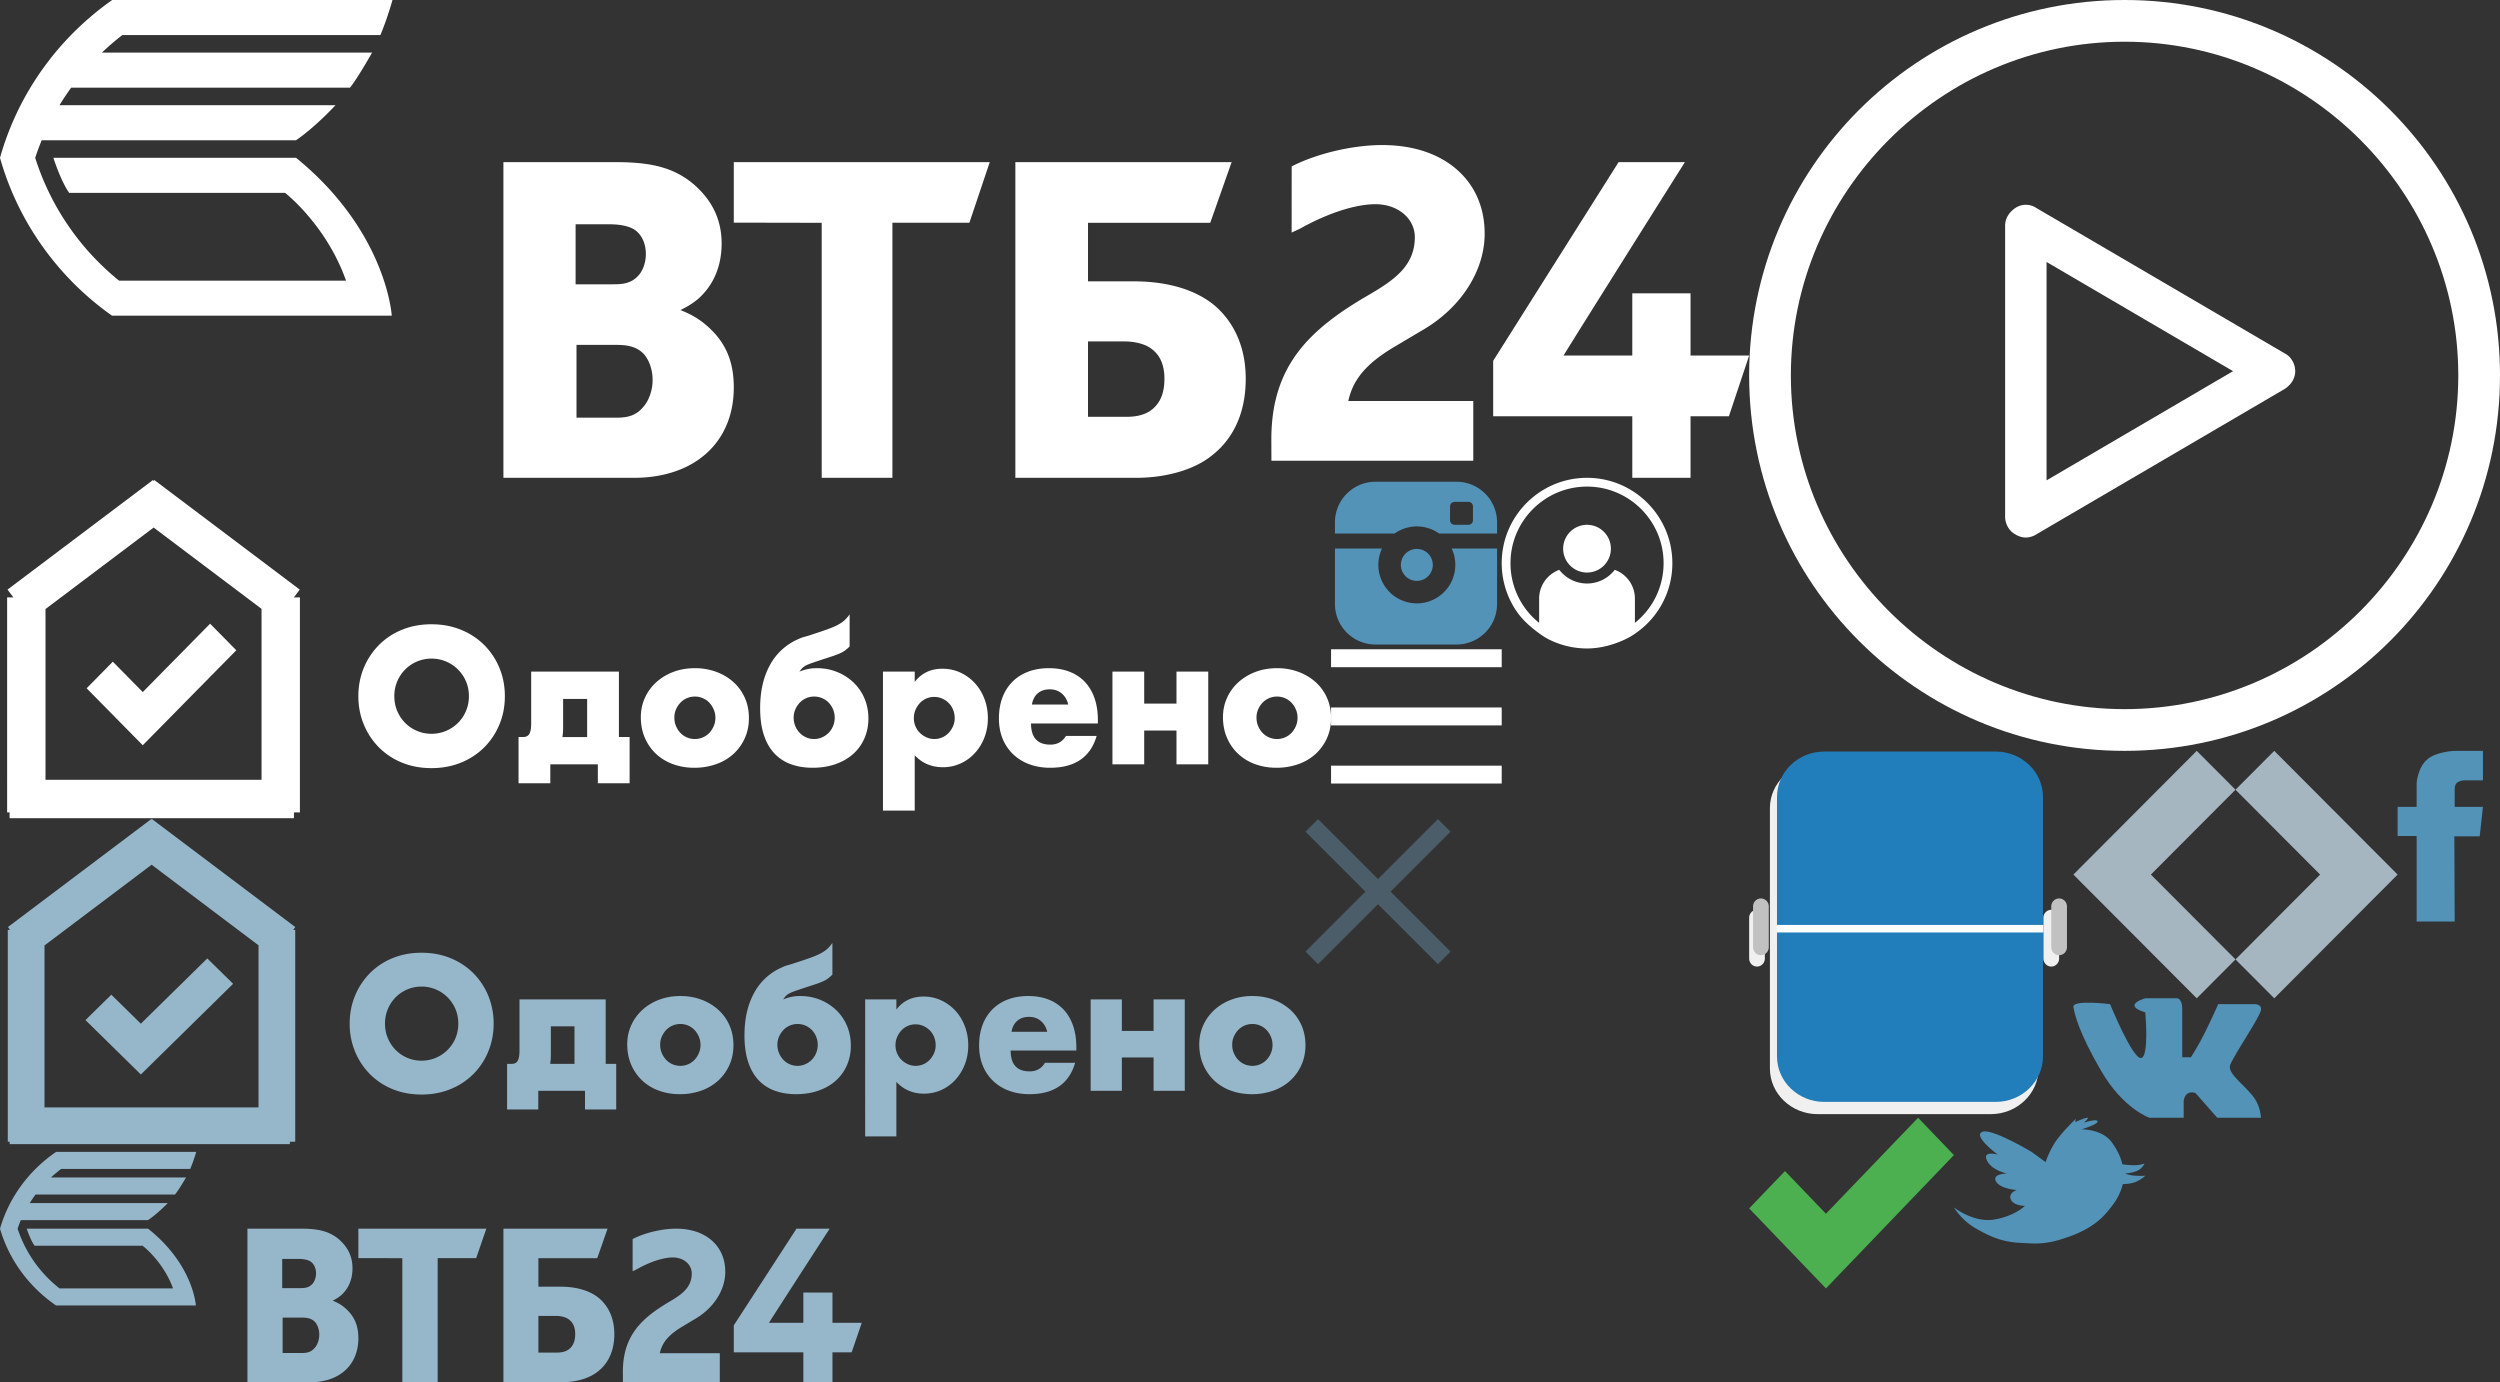 <?xml version="1.0" encoding="UTF-8" standalone="no"?><svg width="293" height="162" viewBox="0 0 293 162" xmlns="http://www.w3.org/2000/svg" xmlns:xlink="http://www.w3.org/1999/xlink"><rect x="0" y="0" width="293" height="162" fill="#333333" stroke="none"/><svg width="10" height="20" viewBox="0 0 10 20" id="L1VzZXJzL2t1a2tvbWFoL3Byb2plY3RzL29kb2JyZW5vL3NyYy9tb2R1bGVzL2Zvb3Rlci9zcHJpdGUtZmIuc3Zn" x="281" y="88" xmlns="http://www.w3.org/2000/svg"><title>facebook</title><path d="M2.232 20h4.456l-.036-9.98h2.971L10 6.563H6.688V4.456s0-.56.334-.77c.333-.209.717-.229.717-.229H10V0H6.906C5.769 0 4.488.338 3.84.73c-1.5.904-1.61 3.051-1.61 3.051v2.782H0V9.98h2.232V20z" fill-rule="nonzero" fill="#5293B7"/></svg><svg width="20" height="20" viewBox="0 0 20 20" id="L1VzZXJzL2t1a2tvbWFoL3Byb2plY3RzL29kb2JyZW5vL3NyYy9tb2R1bGVzL2Zvb3Rlci9zcHJpdGUtaW5zLnN2Zw==" x="156" y="56" xmlns="http://www.w3.org/2000/svg"><title>instagram</title><path d="M11.925 10.207c0-1.032-.84-1.872-1.872-1.872s-1.872.84-1.872 1.872c0 1.033.84 1.873 1.872 1.873 1.033 0 1.872-.84 1.872-1.873zm2.638 0a4.515 4.515 0 0 1-4.51 4.51 4.515 4.515 0 0 1-4.51-4.51c0-.685.154-1.334.428-1.916H.456v6.5a4.754 4.754 0 0 0 4.748 4.748h9.503a4.754 4.754 0 0 0 4.749-4.749V8.291h-5.321c.274.582.428 1.231.428 1.916zm-.618-6.86c0-.29.237-.528.528-.528h1.63a.53.53 0 0 1 .528.528v1.63a.53.53 0 0 1-.528.528h-1.63a.529.529 0 0 1-.528-.528v-1.63zm-3.892 2.35c.972 0 1.873.31 2.61.835h6.793V5.21A4.754 4.754 0 0 0 14.707.46H5.204A4.754 4.754 0 0 0 .456 5.21v1.322h6.987a4.483 4.483 0 0 1 2.61-.835z" fill-rule="nonzero" fill="#5293B7"/></svg><svg width="153" height="39" viewBox="0 0 153 39" id="L1VzZXJzL2t1a2tvbWFoL3Byb2plY3RzL29kb2JyZW5vL3NyYy9tb2R1bGVzL2Zvb3Rlci9zcHJpdGUtbG9nby5zdmc=" y="96" xmlns="http://www.w3.org/2000/svg"><title>Group 18 Copy 18</title><g transform="translate(0 -1)" fill="#96B6CA" fill-rule="evenodd"><path d="M45.124 24.97c0 .626.115 1.204.344 1.733.229.529.539.988.93 1.378a4.244 4.244 0 0 0 3.01 1.232 4.305 4.305 0 0 0 3.96-2.61 4.315 4.315 0 0 0 .343-1.733c0-.627-.114-1.204-.343-1.733a4.303 4.303 0 0 0-2.314-2.286 4.244 4.244 0 0 0-1.646-.324 4.244 4.244 0 0 0-3.94 2.61 4.315 4.315 0 0 0-.344 1.733zm-4.142 0c0-1.17.209-2.259.627-3.268a8.171 8.171 0 0 1 1.737-2.641 7.916 7.916 0 0 1 2.657-1.764c1.03-.425 2.165-.637 3.405-.637 1.226 0 2.357.212 3.394.637a8.003 8.003 0 0 1 2.677 1.764 8.09 8.09 0 0 1 1.748 2.641 8.461 8.461 0 0 1 .627 3.268c0 1.169-.21 2.258-.627 3.267a8.09 8.09 0 0 1-1.748 2.641 8.003 8.003 0 0 1-2.677 1.765c-1.037.424-2.168.637-3.394.637-1.24 0-2.374-.213-3.405-.637a7.916 7.916 0 0 1-2.657-1.765 8.171 8.171 0 0 1-1.737-2.64 8.461 8.461 0 0 1-.627-3.268zm26.348.313h-2.768v3.215c0 .279-.007.501-.02.668a7.815 7.815 0 0 1-.061.522h2.849v-4.405zm-7.395 4.405c.363 0 .613-.125.747-.375.135-.251.202-.64.202-1.17V22.13h10.103v7.558h1.232v5.345h-3.657v-2.192h-5.475v2.192H59.43v-5.345h.505zm17.437-2.255c0 .362.064.693.192.992.128.3.296.56.505.783a2.29 2.29 0 0 0 1.667.71 2.29 2.29 0 0 0 1.667-.71c.209-.223.377-.484.505-.783.128-.3.192-.623.192-.97 0-.335-.064-.651-.192-.95-.128-.3-.296-.56-.505-.784a2.29 2.29 0 0 0-1.667-.71 2.29 2.29 0 0 0-1.667.71c-.209.223-.377.48-.505.773a2.317 2.317 0 0 0-.192.94zm-3.86-.041c0-.794.155-1.535.465-2.224.31-.689.741-1.287 1.293-1.795a6.11 6.11 0 0 1 1.97-1.201 6.904 6.904 0 0 1 2.496-.438c.889 0 1.714.142 2.475.428a6.084 6.084 0 0 1 1.98 1.19 5.33 5.33 0 0 1 1.303 1.816c.31.703.465 1.479.465 2.328 0 .85-.158 1.625-.475 2.328a5.517 5.517 0 0 1-1.303 1.817 5.794 5.794 0 0 1-1.99 1.18 7.384 7.384 0 0 1-2.516.417c-.889 0-1.71-.14-2.465-.418a5.654 5.654 0 0 1-1.95-1.19 5.52 5.52 0 0 1-1.283-1.848c-.31-.717-.464-1.513-.464-2.39zm19.963-2.38a2.29 2.29 0 0 0-1.667.71c-.208.222-.377.48-.505.772a2.369 2.369 0 0 0-.192.96c0 .334.061.651.182.95.121.3.286.56.495.783.209.223.458.4.748.533.29.132.603.198.94.198.323 0 .63-.066.919-.198a2.42 2.42 0 0 0 1.263-1.315c.12-.3.181-.617.181-.95a2.506 2.506 0 0 0-.687-1.734 2.33 2.33 0 0 0-1.677-.71zm4.082-5.784c-.189.181-.36.33-.515.449-.155.118-.34.226-.556.324a9.572 9.572 0 0 1-.808.313c-.324.111-.748.25-1.273.417-.458.153-.829.279-1.111.376a6.75 6.75 0 0 0-.687.272c-.176.083-.314.17-.415.26-.1.091-.198.199-.293.324l-.12.167a5.86 5.86 0 0 1 .939-.292 5.06 5.06 0 0 1 1.08-.104c.822 0 1.593.146 2.314.438a5.93 5.93 0 0 1 1.89 1.211c.538.515.96 1.127 1.262 1.837.303.71.455 1.49.455 2.339 0 .821-.152 1.58-.455 2.276a5.196 5.196 0 0 1-1.283 1.795c-.552.501-1.226.894-2.02 1.18-.795.285-1.684.428-2.667.428-.903 0-1.725-.132-2.466-.397a4.864 4.864 0 0 1-1.909-1.232c-.532-.557-.943-1.27-1.232-2.14-.29-.87-.435-1.91-.435-3.121 0-1.949.377-3.609 1.132-4.98a6.725 6.725 0 0 1 3.273-2.996 3.659 3.659 0 0 1 .778-.282c.128-.035.29-.083.485-.146.195-.063.481-.157.858-.282a36.479 36.479 0 0 0 1.496-.522c.404-.153.747-.31 1.03-.47.283-.16.519-.33.707-.511.189-.181.37-.397.546-.647v3.716zm12.103 8.289c0-.334-.057-.65-.172-.95-.114-.3-.28-.56-.495-.783a2.473 2.473 0 0 0-.758-.532 2.235 2.235 0 0 0-.94-.199 2.247 2.247 0 0 0-1.647.71 2.665 2.665 0 0 0-.504.783 2.39 2.39 0 0 0-.192.95c0 .334.06.647.182.94.121.292.29.546.505.762.215.215.468.39.758.522s.596.198.919.198a2.247 2.247 0 0 0 1.647-.71c.208-.223.377-.48.505-.772.128-.293.192-.599.192-.919zm-4.607 10.669h-3.657V22.13h3.657v1.19c.781-1.016 1.845-1.524 3.192-1.524.741 0 1.432.15 2.071.45.64.298 1.196.705 1.667 1.22.472.515.839 1.121 1.102 1.817.262.696.394 1.44.394 2.234 0 .793-.132 1.531-.394 2.213a5.72 5.72 0 0 1-1.092 1.796 5.041 5.041 0 0 1-1.646 1.21 4.856 4.856 0 0 1-2.061.44c-1.293 0-2.37-.46-3.233-1.379v6.389zm17.68-12.256c-.122-.529-.37-.953-.748-1.273-.377-.32-.835-.48-1.374-.48-.566 0-1.027.152-1.384.459-.357.306-.583.737-.677 1.294h4.183zm-4.284 2.192c0 1.629.74 2.443 2.223 2.443.794 0 1.394-.334 1.798-1.002h3.536c-.714 2.45-2.499 3.675-5.355 3.675-.875 0-1.677-.136-2.404-.407a5.337 5.337 0 0 1-1.869-1.16 5.172 5.172 0 0 1-1.202-1.795c-.283-.696-.425-1.475-.425-2.338 0-.891.135-1.695.405-2.412a5.09 5.09 0 0 1 1.151-1.827 5.08 5.08 0 0 1 1.809-1.158c.707-.272 1.505-.407 2.394-.407.876 0 1.664.135 2.364.407a4.77 4.77 0 0 1 1.778 1.18c.485.514.855 1.144 1.111 1.889.256.745.384 1.583.384 2.516v.396h-7.698zm16.75-2.296V22.13h3.657v10.711H135.2v-3.904h-3.718v3.904h-3.657v-10.71h3.657v3.695h3.718zm9.214 1.607c0 .362.064.693.192.992.128.3.296.56.505.783a2.29 2.29 0 0 0 1.667.71 2.29 2.29 0 0 0 1.667-.71c.209-.223.377-.484.505-.783.128-.3.192-.623.192-.97 0-.335-.064-.651-.192-.95-.128-.3-.296-.56-.505-.784a2.29 2.29 0 0 0-1.667-.71 2.29 2.29 0 0 0-1.667.71c-.209.223-.377.48-.505.773a2.317 2.317 0 0 0-.192.94zm-3.86-.041c0-.794.155-1.535.465-2.224.31-.689.741-1.287 1.293-1.795a6.11 6.11 0 0 1 1.97-1.201 6.904 6.904 0 0 1 2.496-.438c.889 0 1.714.142 2.475.428a6.084 6.084 0 0 1 1.98 1.19 5.33 5.33 0 0 1 1.303 1.816c.31.703.465 1.479.465 2.328 0 .85-.158 1.625-.475 2.328a5.517 5.517 0 0 1-1.303 1.817 5.794 5.794 0 0 1-1.99 1.18 7.384 7.384 0 0 1-2.516.417c-.889 0-1.71-.14-2.465-.418a5.654 5.654 0 0 1-1.95-1.19 5.52 5.52 0 0 1-1.283-1.848c-.31-.717-.464-1.513-.464-2.39z"/><g fill-rule="nonzero"><path d="M27.321 20.302l-3.028-2.976-7.786 7.652-3.461-3.401-3.028 2.976 6.489 6.377z"/><path d="M30.298 15.79L17.769 6.347l-12.554 9.46v18.983h25.083V15.79zm4.06-1.812h.242V38.81h-.624v.283H1.134v-.283h-.22V13.978h.266l-.248-.33L17.728.994l.041.054.041-.054 16.796 12.656-.248.329z"/></g></g></svg><svg width="23" height="15" viewBox="0 0 23 15" id="L1VzZXJzL2t1a2tvbWFoL3Byb2plY3RzL29kb2JyZW5vL3NyYy9tb2R1bGVzL2Zvb3Rlci9zcHJpdGUtdHcuc3Zn" x="229" y="131" xmlns="http://www.w3.org/2000/svg"><title>twitter</title><path d="M0 10.51s.877 1.482 2.502 2.425c1.842 1.07 3.235 1.625 5.247 1.728 2.012.103 3.103.26 5.975-.81 3.083-1.148 4.103-2.613 4.949-3.711a6.7 6.7 0 0 0 1.122-2.366s.808.004 1.406-.219c.721-.267 1.231-.761 1.231-.761s-.725.048-1.414-.026c-.507-.055-.979-.232-.979-.232s.92-.054 1.523-.361c.549-.28.781-.811.781-.811s-.497.177-1.047.193c-.772.023-1.561-.103-1.561-.103s-.163-1.136-1.273-2.633c-1.11-1.496-3.5-1.468-3.5-1.468s1.974-.595 1.87-.937C16.73.076 15.228.58 15.228.58s.633-.567.441-.578c-.314-.02-1.454.515-1.454.515l.068-.387s-1.766 1.678-2.509 2.875a11.714 11.714 0 0 0-1.033 2.193L9.11 4.01S4.35 1.147 3.29 1.663C2.23 2.179 5.139 4.32 5.139 4.32s-1.822-.516-1.278.67c.544 1.187 2.366 1.548 2.366 1.548s-1.768 0-1.306.903c.463.902 2.448 1.031 2.448 1.031s-1.006.31-.707 1.084c.299.774 1.658.774 1.658.774s-1.169 1.186-3.589 1.599C2.311 12.342 0 10.51 0 10.51z" fill-rule="nonzero" fill="#5293B7"/></svg><svg width="22" height="14" viewBox="0 0 22 14" id="L1VzZXJzL2t1a2tvbWFoL3Byb2plY3RzL29kb2JyZW5vL3NyYy9tb2R1bGVzL2Zvb3Rlci9zcHJpdGUtdmsuc3Zn" x="243" y="117" xmlns="http://www.w3.org/2000/svg"><title>vkontakte</title><path d="M.004 1.024C-.147.128 4.3.683 4.3.683S6.88 7 7.898 7c1.018 0 .528-5.357.528-5.357s-1.262-.32-1.262-.81C7.164.34 8.426 0 8.426 0h3.712c.445 0 .622.704.622 1.174v5.74h1.017s.906-1.418 1.62-2.86C16.113 2.615 16.98.684 16.98.684h4.315s.791.021.697.661c-.128.872-2.999 5.008-3.599 6.424-.452 1.067 1.9 2.512 2.902 4.055.65 1.002.697 2.177.697 2.177h-5.125l-2.562-2.903s-.528-.213-.942.086c-.415.299-.434.896-.434.896V14H8.916s-3.071-1.024-5.671-5.506S.155 1.92.004 1.024z" fill-rule="nonzero" fill="#5293B7"/></svg><svg width="101" height="27" viewBox="0 0 101 27" id="L1VzZXJzL2t1a2tvbWFoL3Byb2plY3RzL29kb2JyZW5vL3NyYy9tb2R1bGVzL2Zvb3Rlci9zcHJpdGUtdnRiLnN2Zw==" y="135" xmlns="http://www.w3.org/2000/svg"><title>VTB24_Logo (1)</title><g fill-rule="nonzero" fill="#96B6CA"><path d="M29.287 9H29v18h7.362C39.787 27 42 24.978 42 21.848c0-1.565-.509-2.685-1.65-3.63-.416-.348-.879-.59-1.361-.784a4.526 4.526 0 0 0 1.04-.672c.841-.773 1.284-1.852 1.284-3.122 0-1.313-.494-2.4-1.511-3.32C38.562 9.22 37.14 9 35.247 9h-5.96zm5.553 3.543c.307 0 .88 0 1.359.202.517.218.839.79.839 1.497 0 .48-.166.955-.43 1.238-.413.45-.896.487-1.439.487h-2.095v-3.424h1.766zm.506 6.878c.533 0 1.084.054 1.501.446.348.324.572.933.572 1.554 0 .519-.157 1.036-.43 1.419-.453.612-.945.732-1.643.732h-2.222v-4.151h2.222zM56.588 9H42v3.45l5.152.01V27h4.142V12.456c.504-.002 4.512 0 4.512 0L57 9h-.412zM70.919 9H59v18h6.817c1.544 0 2.993-.383 3.974-1.053 1.007-.68 2.209-2.03 2.209-4.597 0-2.408-1.166-3.702-1.86-4.259-.74-.59-2.118-1.293-4.474-1.293H63.1V12.46h6.897L71.204 9h-.285zm-5.762 10.224c.577 0 1.124.14 1.46.375.536.37.796.942.796 1.751 0 .851-.254 1.264-.446 1.5-.362.452-.913.672-1.684.672H63.1v-4.298h2.057zM74.274 10.15l-.13.065-.001 3.775.498-.236c.36-.21 2.294-1.29 4.04-1.378.72-.037 1.367.173 1.819.591.37.342.573.799.573 1.287 0 1.62-1.151 2.435-2.541 3.262C75.116 19.51 73 21.59 73 25.789L73.005 27l11.356-.002v-3.405h-7.034l.042-.164c.287-1.121 1.013-1.973 2.43-2.85l1.767-1.062c2.076-1.24 3.392-3.29 3.434-5.354v-.123c0-1.375-.471-2.568-1.362-3.454C82.595 9.548 81.073 9 79.235 9c-1.601 0-3.548.451-4.96 1.15zM93.35 9L86 20.33v3.161h8.152V27h3.413v-3.509h2.248L101 20.03h-3.435v-3.545h-3.413v3.545h-4.027c.29-.488 6.137-9.53 7.111-11.029h-3.885zM17.35 8.998H3.13s.428 1.323.925 2H16.71s2.415 1.821 3.57 5.004h-13.3a14.706 14.706 0 0 1-4.916-7.004c.114-.34.241-.672.38-1h14.901c1.162-.776 2.317-2 2.317-2H3.485c.215-.342.443-.675.685-.998h16.336c.432-.503 1.298-2 1.298-2H5.972c.38-.353.78-.687 1.197-1H22.29c.414-.955.71-2 .71-2H6.575C3.436 2.15 1.07 5.298 0 8.998 1.06 12.656 3.405 15.831 6.567 18h16.39s-.288-4.787-5.606-9.002z"/></g></svg><svg width="20" height="20" viewBox="0 0 20 20" id="L1VzZXJzL2t1a2tvbWFoL3Byb2plY3RzL29kb2JyZW5vL3NyYy9tb2R1bGVzL2hlYWRlci9zcHJpdGUtY2FiaW5ldC5zdmc=" x="176" y="56" xmlns="http://www.w3.org/2000/svg"><title>Group</title><g fill="none" fill-rule="evenodd"><path d="M12.076 10.18c.465-.515.721-1.18.721-1.874A2.802 2.802 0 0 0 10 5.507a2.802 2.802 0 0 0-2.799 2.8c0 .692.256 1.357.722 1.873.53.586 1.287.922 2.077.922s1.547-.336 2.077-.922z" fill="#FFF" fill-rule="nonzero"/><path d="M9.999 1.029c-4.946 0-8.97 4.025-8.97 8.972 0 2.75 1.239 5.301 3.357 6.997v-2.835c0-1.53.957-2.862 2.35-3.376l.231.255A4.094 4.094 0 0 0 10 12.388c1.153 0 2.258-.49 3.031-1.346l.231-.255a3.597 3.597 0 0 1 2.35 3.376V17a8.922 8.922 0 0 0 3.36-6.998c0-4.947-4.025-8.972-8.972-8.972z"/><path d="M9.999 0C4.486 0 0 4.486 0 10.001c0 2.015.615 4.009 1.76 5.668.494.714 1.106 1.337 1.772 1.892.336.28.686.545 1.043.8.587.42 1.184.721 1.865.982A9.97 9.97 0 0 0 9.999 20c.795 0 1.588-.11 2.358-.306.39-.1.774-.221 1.151-.36.196-.072.39-.15.581-.23.45-.19.875-.408 1.287-.673l.236-.15v-.01A9.948 9.948 0 0 0 20 10C20 4.486 15.514 0 9.999 0zm5.613 17v-2.837c0-1.53-.958-2.862-2.35-3.376l-.232.255A4.094 4.094 0 0 1 10 12.388a4.094 4.094 0 0 1-3.031-1.346l-.232-.255a3.597 3.597 0 0 0-2.35 3.376v2.835a8.93 8.93 0 0 1-3.357-6.997c0-4.947 4.024-8.972 8.97-8.972 4.947 0 8.972 4.025 8.972 8.972A8.922 8.922 0 0 1 15.61 17z" fill="#FFF" fill-rule="nonzero"/></g></svg><svg width="156" height="40" viewBox="0 0 156 40" id="L1VzZXJzL2t1a2tvbWFoL3Byb2plY3RzL29kb2JyZW5vL3NyYy9tb2R1bGVzL2hlYWRlci9zcHJpdGUtbG9nby13aGl0ZS5zdmc=" y="56" xmlns="http://www.w3.org/2000/svg"><title>Group 18 Copy 18</title><g fill="#FFF" fill-rule="evenodd"><path d="M46.215 25.594c0 .635.117 1.221.35 1.758.233.536.548 1.002.946 1.398A4.332 4.332 0 0 0 50.575 30a4.382 4.382 0 0 0 3.074-1.25 4.365 4.365 0 0 0 1.306-3.156c0-.635-.117-1.221-.35-1.758a4.364 4.364 0 0 0-4.03-2.647 4.332 4.332 0 0 0-3.064 1.25 4.449 4.449 0 0 0-.946 1.397 4.365 4.365 0 0 0-.35 1.758zm-4.215 0c0-1.186.212-2.29.637-3.315a8.286 8.286 0 0 1 1.769-2.679 8.058 8.058 0 0 1 2.704-1.79c1.049-.43 2.203-.645 3.465-.645 1.247 0 2.399.215 3.454.646a8.146 8.146 0 0 1 2.725 1.79 8.204 8.204 0 0 1 1.778 2.678c.425 1.024.638 2.129.638 3.315s-.213 2.29-.638 3.314a8.204 8.204 0 0 1-1.778 2.68 8.146 8.146 0 0 1-2.725 1.79c-1.055.43-2.207.645-3.454.645-1.262 0-2.416-.215-3.465-.646a8.058 8.058 0 0 1-2.704-1.79 8.286 8.286 0 0 1-1.769-2.679C42.212 27.885 42 26.78 42 25.594zm26.814.318h-2.817v3.261c0 .282-.007.508-.02.678-.015.17-.035.346-.062.53h2.899v-4.47zm-7.526 4.468c.37 0 .624-.127.76-.38.138-.255.206-.65.206-1.187v-6.1h10.282v7.667h1.254v5.422h-3.722v-2.224h-5.572v2.224h-3.722V30.38h.514zm17.746-2.287c0 .367.065.702.195 1.006.13.304.301.568.514.794.212.226.466.403.76.53.296.127.607.19.936.19a2.338 2.338 0 0 0 1.697-.72c.212-.226.384-.49.514-.794.13-.304.195-.632.195-.985 0-.339-.065-.66-.195-.963a2.702 2.702 0 0 0-.514-.795 2.338 2.338 0 0 0-1.696-.72 2.338 2.338 0 0 0-1.697.72 2.743 2.743 0 0 0-.514.784c-.13.296-.195.614-.195.953zm-3.928-.042c0-.805.158-1.557.473-2.256a5.531 5.531 0 0 1 1.316-1.821 6.221 6.221 0 0 1 2.005-1.218c.774-.297 1.62-.445 2.54-.445a7.14 7.14 0 0 1 2.518.434c.775.29 1.447.692 2.015 1.208a5.407 5.407 0 0 1 1.327 1.842c.315.713.473 1.5.473 2.362 0 .86-.161 1.648-.483 2.361a5.597 5.597 0 0 1-1.327 1.842 5.9 5.9 0 0 1-2.025 1.197 7.537 7.537 0 0 1-2.56.424 7.213 7.213 0 0 1-2.509-.424 5.757 5.757 0 0 1-1.984-1.207 5.6 5.6 0 0 1-1.306-1.874c-.315-.728-.473-1.536-.473-2.425zm20.316-2.415a2.338 2.338 0 0 0-1.696.72 2.743 2.743 0 0 0-.514.784c-.13.296-.196.621-.196.974 0 .339.062.66.185.964.124.303.292.568.504.794.213.226.466.406.76.54.296.134.614.201.957.201.33 0 .64-.067.936-.2.294-.135.551-.315.77-.541.22-.226.391-.49.515-.794.123-.304.185-.625.185-.964a2.535 2.535 0 0 0-.7-1.758 2.372 2.372 0 0 0-1.706-.72zm4.154-5.866a6.275 6.275 0 0 1-.525.455c-.157.12-.346.23-.565.328a9.76 9.76 0 0 1-.823.318c-.329.113-.76.254-1.295.424-.466.155-.843.282-1.131.38-.288.1-.52.191-.7.276a1.787 1.787 0 0 0-.42.265 2.278 2.278 0 0 0-.299.328l-.123.17c.315-.127.634-.226.956-.297.322-.07.689-.106 1.1-.106.836 0 1.621.148 2.355.445a6.037 6.037 0 0 1 1.922 1.228 5.574 5.574 0 0 1 1.285 1.864c.309.72.463 1.51.463 2.372 0 .833-.154 1.603-.463 2.309a5.27 5.27 0 0 1-1.305 1.82c-.562.51-1.248.908-2.057 1.198-.809.289-1.713.434-2.714.434-.918 0-1.755-.134-2.509-.403a4.952 4.952 0 0 1-1.943-1.25c-.541-.564-.96-1.288-1.254-2.17-.295-.883-.442-1.938-.442-3.166 0-1.977.384-3.66 1.151-5.051a6.836 6.836 0 0 1 3.331-3.04 3.73 3.73 0 0 1 .792-.285c.13-.036.295-.085.494-.149.198-.063.49-.159.874-.286.603-.197 1.11-.374 1.521-.53.411-.154.761-.313 1.049-.476.288-.162.528-.335.72-.518a4.4 4.4 0 0 0 .555-.657v3.77zm12.317 8.408c0-.34-.058-.66-.175-.964a2.32 2.32 0 0 0-.504-.794 2.517 2.517 0 0 0-.77-.54 2.28 2.28 0 0 0-.957-.201 2.287 2.287 0 0 0-1.676.72c-.212.226-.384.49-.514.794-.13.303-.195.625-.195.964 0 .338.061.656.185.953.123.296.295.554.514.773.22.218.476.395.771.53.295.133.607.2.936.2a2.287 2.287 0 0 0 1.676-.72c.212-.226.383-.487.514-.783.13-.297.195-.608.195-.932zM107.205 39h-3.722V22.714h3.722v1.207c.795-1.03 1.878-1.546 3.248-1.546.754 0 1.457.152 2.108.455a5.347 5.347 0 0 1 1.697 1.24c.48.521.853 1.136 1.12 1.842.268.706.401 1.46.401 2.266 0 .805-.133 1.553-.4 2.245a5.799 5.799 0 0 1-1.111 1.821 5.13 5.13 0 0 1-1.676 1.228 4.956 4.956 0 0 1-2.097.445c-1.316 0-2.413-.466-3.29-1.398V39zm17.992-12.432c-.123-.536-.377-.967-.76-1.292-.385-.324-.85-.487-1.4-.487-.575 0-1.044.155-1.408.466-.363.31-.593.748-.689 1.313h4.257zm-4.36 2.224c0 1.652.755 2.478 2.263 2.478.808 0 1.418-.34 1.83-1.017h3.598c-.726 2.485-2.543 3.728-5.449 3.728-.891 0-1.707-.138-2.447-.413a5.434 5.434 0 0 1-1.902-1.176 5.245 5.245 0 0 1-1.224-1.821c-.287-.706-.431-1.497-.431-2.372 0-.904.137-1.72.41-2.446a5.162 5.162 0 0 1 1.173-1.853c.507-.509 1.12-.9 1.84-1.176.72-.275 1.532-.413 2.437-.413.891 0 1.693.138 2.406.413a4.856 4.856 0 0 1 1.81 1.197c.493.522.87 1.161 1.13 1.916.26.756.391 1.607.391 2.553v.402h-7.834zm17.047-2.33v-3.748h3.722v10.864h-3.722v-3.96h-3.783v3.96h-3.722V22.714h3.722v3.748h3.783zm9.377 1.631c0 .367.065.702.195 1.006.13.304.302.568.514.794a2.338 2.338 0 0 0 1.696.72 2.338 2.338 0 0 0 1.697-.72c.213-.226.384-.49.514-.794.13-.304.196-.632.196-.985 0-.339-.066-.66-.196-.963a2.702 2.702 0 0 0-.514-.795 2.338 2.338 0 0 0-1.696-.72 2.338 2.338 0 0 0-1.697.72 2.743 2.743 0 0 0-.514.784c-.13.296-.195.614-.195.953zm-3.928-.042c0-.805.158-1.557.473-2.256a5.531 5.531 0 0 1 1.316-1.821 6.221 6.221 0 0 1 2.005-1.218c.775-.297 1.621-.445 2.54-.445a7.14 7.14 0 0 1 2.519.434c.774.29 1.446.692 2.015 1.208a5.407 5.407 0 0 1 1.326 1.842c.315.713.473 1.5.473 2.362 0 .86-.161 1.648-.483 2.361a5.597 5.597 0 0 1-1.327 1.842 5.9 5.9 0 0 1-2.025 1.197 7.537 7.537 0 0 1-2.56.424 7.213 7.213 0 0 1-2.509-.424 5.757 5.757 0 0 1-1.984-1.207 5.6 5.6 0 0 1-1.306-1.874c-.315-.728-.473-1.536-.473-2.425z"/><g fill-rule="nonzero"><path d="M27.692 20.213l-3.069-3.116-7.892 8.014-3.508-3.562-3.07 3.116 6.578 6.679z"/><path d="M30.653 15.358l-12.648-9.53-12.672 9.55v20.017h25.32V15.358zm3.785-1.34h.711v25.198h-.699v.676H1.126v-.676h-.29V14.018h.737l-.691-.917L17.924.259l.081.108.082-.108L35.129 13.1l-.691.917z"/></g></g></svg><svg width="20" height="16" viewBox="0 0 20 16" id="L1VzZXJzL2t1a2tvbWFoL3Byb2plY3RzL29kb2JyZW5vL3NyYy9tb2R1bGVzL2hlYWRlci9zcHJpdGUtbWVudS5zdmc=" x="156" y="76" xmlns="http://www.w3.org/2000/svg"><title>Shape</title><path d="M0 .095v2.098h20V.095H0zm0 6.82v2.098h20V6.915H0zm0 6.82v2.098h20v-2.099H0z" fill-rule="nonzero" fill="#FFF"/></svg><svg width="205" height="56" viewBox="0 0 205 56" id="L1VzZXJzL2t1a2tvbWFoL3Byb2plY3RzL29kb2JyZW5vL3NyYy9tb2R1bGVzL2hlYWRlci9zcHJpdGUtdnRiLnN2Zw==" xmlns="http://www.w3.org/2000/svg"><title>VTB24_Logo (1)</title><g fill-rule="nonzero" fill="#FFF"><path d="M59.595 19H59v37h15.29C81.404 56 86 51.843 86 45.41c0-3.217-1.057-5.52-3.426-7.464-.864-.714-1.826-1.211-2.828-1.609.771-.372 1.508-.81 2.159-1.381 1.749-1.59 2.669-3.807 2.669-6.419 0-2.698-1.027-4.93-3.14-6.824C78.86 19.453 75.907 19 71.975 19H59.595zm11.533 7.283c.64 0 1.83 0 2.823.416 1.075.447 1.743 1.623 1.743 3.076 0 .988-.343 1.963-.895 2.544-.856.927-1.858 1.001-2.986 1.001h-4.352v-7.037h3.667zM72.18 40.42c1.108 0 2.252.112 3.118.918.722.665 1.187 1.918 1.187 3.193 0 1.067-.326 2.13-.894 2.917-.939 1.26-1.96 1.506-3.41 1.506h-4.615V40.42h4.614zM115.176 19H86v7.093l10.304.02V56h8.285V26.104c1.007-.003 9.024 0 9.024 0L116 19h-.824zM143.754 19H119v37h14.159c3.206 0 6.216-.788 8.254-2.164 2.091-1.398 4.587-4.172 4.587-9.45 0-4.95-2.42-7.609-3.861-8.754-1.54-1.213-4.4-2.659-9.294-2.659h-5.33v-6.858h14.326L144.347 19h-.593zm-11.967 21.016c1.198 0 2.335.287 3.034.77 1.112.76 1.651 1.936 1.651 3.6 0 1.75-.527 2.598-.925 3.084-.753.93-1.897 1.38-3.498 1.38h-4.535v-8.834h4.273zM151.655 19.364l-.27.134-.005 7.76 1.04-.486c.75-.432 4.778-2.651 8.416-2.833 1.5-.076 2.847.356 3.789 1.216.77.701 1.193 1.64 1.193 2.645 0 3.329-2.398 5.006-5.294 6.705C153.41 38.606 149 42.882 149 51.512l.01 2.488 23.658-.004v-6.998h-14.653l.087-.338c.598-2.305 2.111-4.057 5.063-5.859l3.68-2.184c4.326-2.547 7.068-6.763 7.155-11.005v-.252c0-2.826-.981-5.28-2.838-7.1-2.173-2.134-5.344-3.26-9.173-3.26-3.336 0-7.391.928-10.334 2.364zM189.702 19c-.16.25-14.616 23.155-14.702 23.29v6.498h16.305V56h6.825v-7.212h4.496L205 41.67h-6.87v-7.288h-6.826v7.288h-8.055c.582-1.004 12.275-19.59 14.223-22.671h-7.77zM34.701 18.496H6.258s.858 2.72 1.853 4.111h25.306s4.83 3.743 7.14 10.287h-26.6a30.24 30.24 0 0 1-9.832-14.398c.229-.697.483-1.382.761-2.054h29.802c2.324-1.597 4.633-4.112 4.633-4.112H6.971a30.01 30.01 0 0 1 1.37-2.053h32.672c.862-1.034 2.595-4.111 2.595-4.111H11.944a30.36 30.36 0 0 1 2.393-2.054H44.58C45.409 2.149 46 0 46 0H13.15C6.871 4.418 2.14 10.891 0 18.496 2.12 26.016 6.81 32.54 13.134 37h32.78s-.576-9.84-11.213-18.504z"/></g></svg><svg width="19" height="29" viewBox="0 0 19 29" id="L1VzZXJzL2t1a2tvbWFoL3Byb2plY3RzL29kb2JyZW5vL3NyYy9tb2R1bGVzL2xhc3Qvc3ByaXRlLWFycm93LWxlZnQuc3Zn" x="243" y="88" xmlns="http://www.w3.org/2000/svg"><title>Shape Copy 2</title><path d="M14.458 29L19 24.445 9.084 14.5 19 4.555 14.458 0 0 14.5z" fill-rule="nonzero" fill="#A5B6C1"/></svg><svg width="19" height="29" viewBox="0 0 19 29" id="L1VzZXJzL2t1a2tvbWFoL3Byb2plY3RzL29kb2JyZW5vL3NyYy9tb2R1bGVzL2xhc3Qvc3ByaXRlLWFycm93LXJpZ2h0LnN2Zw==" x="262" y="88" xmlns="http://www.w3.org/2000/svg"><title>Shape Copy 2</title><path d="M4.542 0L0 4.555 9.916 14.5 0 24.445 4.542 29 19 14.5z" fill-rule="nonzero" fill="#A5B6C1"/></svg><svg width="24" height="20" viewBox="0 0 24 20" id="L1VzZXJzL2t1a2tvbWFoL3Byb2plY3RzL29kb2JyZW5vL3NyYy9tb2R1bGVzL2xhc3Qvc3ByaXRlLWNoZWNrLnN2Zw==" x="205" y="131" xmlns="http://www.w3.org/2000/svg"><title>Shape Copy</title><path d="M24 4.375L19.8 0 9 11.25l-4.8-5L0 10.625 9 20z" fill-rule="nonzero" fill="#4CAF50"/></svg><svg width="38" height="43" viewBox="0 0 38 43" id="L1VzZXJzL2t1a2tvbWFoL3Byb2plY3RzL29kb2JyZW5vL3NyYy9tb2R1bGVzL2xhc3Qvc3ByaXRlLWZsaXAuc3Zn" x="205" y="88" xmlns="http://www.w3.org/2000/svg"><title>sprite-flip</title><g fill="none" fill-rule="evenodd"><path d="M28.33 1.375H8.015c-3.07 0-5.582 2.4-5.582 5.335v30.53c0 2.935 2.512 5.336 5.582 5.336H28.33c3.07 0 5.583-2.4 5.583-5.335V6.71c0-2.934-2.512-5.335-5.583-5.335" fill="#F0F0F1"/><path d="M0 19.57v4.767c0 .52.412.943.92.943s.92-.422.92-.943V19.57a.931.931 0 0 0-.92-.943.931.931 0 0 0-.92.943zM34.488 19.57v4.767c0 .52.412.943.92.943s.92-.422.92-.943V19.57a.931.931 0 0 0-.92-.943.931.931 0 0 0-.92.943z" fill="#F0F0F0"/><path d="M8.792.084c-3.04 0-5.528 2.393-5.528 5.317v30.425c0 2.924 2.488 5.317 5.528 5.317h20.116c3.04 0 5.528-2.393 5.528-5.317V5.4c0-2.924-2.488-5.317-5.528-5.317H8.792z" fill="#227EBA"/><path fill="#FEFEFE" d="M3.219 21.288h31.269v-.887H3.218z"/><path d="M1.38 17.297a.931.931 0 0 0-.92.942v4.768c0 .52.412.942.92.942.507 0 .92-.422.92-.942v-4.768a.931.931 0 0 0-.92-.942M36.327 17.297a.931.931 0 0 0-.92.942v4.768c0 .52.412.942.92.942s.92-.422.92-.942v-4.768a.931.931 0 0 0-.92-.942" fill="#C1C1C1"/></g></svg><svg width="17" height="17" viewBox="0 0 17 17" id="L1VzZXJzL2t1a2tvbWFoL3Byb2plY3RzL29kb2JyZW5vL3NyYy9tb2R1bGVzL3BvcHVwL3Nwcml0ZS1jbG9zZS5zdmc=" x="153" y="96" xmlns="http://www.w3.org/2000/svg"><title>Shape</title><path d="M0 15.524L1.476 17 8.5 9.976 15.524 17 17 15.524 9.976 8.5 17 1.476 15.524 0 8.5 7.024 1.476 0 0 1.476 7.024 8.5z" fill-rule="nonzero" fill="#638BA2" opacity=".484"/></svg><svg width="88" height="88" viewBox="0 0 88 88" id="L1VzZXJzL2t1a2tvbWFoL3Byb2plY3RzL29kb2JyZW5vL3NyYy9tb2R1bGVzL3ZpZGVvL3Nwcml0ZS1wbGF5LnN2Zw==" x="205" xmlns="http://www.w3.org/2000/svg"><title>Group</title><g fill-rule="nonzero" fill="#FFF"><path d="M44 88c24.322 0 44-19.678 44-44S68.322 0 44 0 0 19.678 0 44s19.678 44 44 44zm0-83.111c21.511 0 39.111 17.6 39.111 39.111 0 21.511-17.6 39.111-39.111 39.111-21.511 0-39.111-17.6-39.111-39.111 0-21.511 17.6-39.111 39.111-39.111z"/><path d="M31.214 62.634c.365.244.85.366 1.215.366.364 0 .85-.122 1.214-.366l29.143-17.062C63.514 45.084 64 44.353 64 43.5s-.486-1.706-1.214-2.072L33.643 24.366a2.2 2.2 0 0 0-2.429 0c-.728.487-1.214 1.218-1.214 2.072v34.124c0 .854.486 1.707 1.214 2.072zm3.643-31.93L56.714 43.5 34.857 56.297V30.703z"/></g></svg></svg>